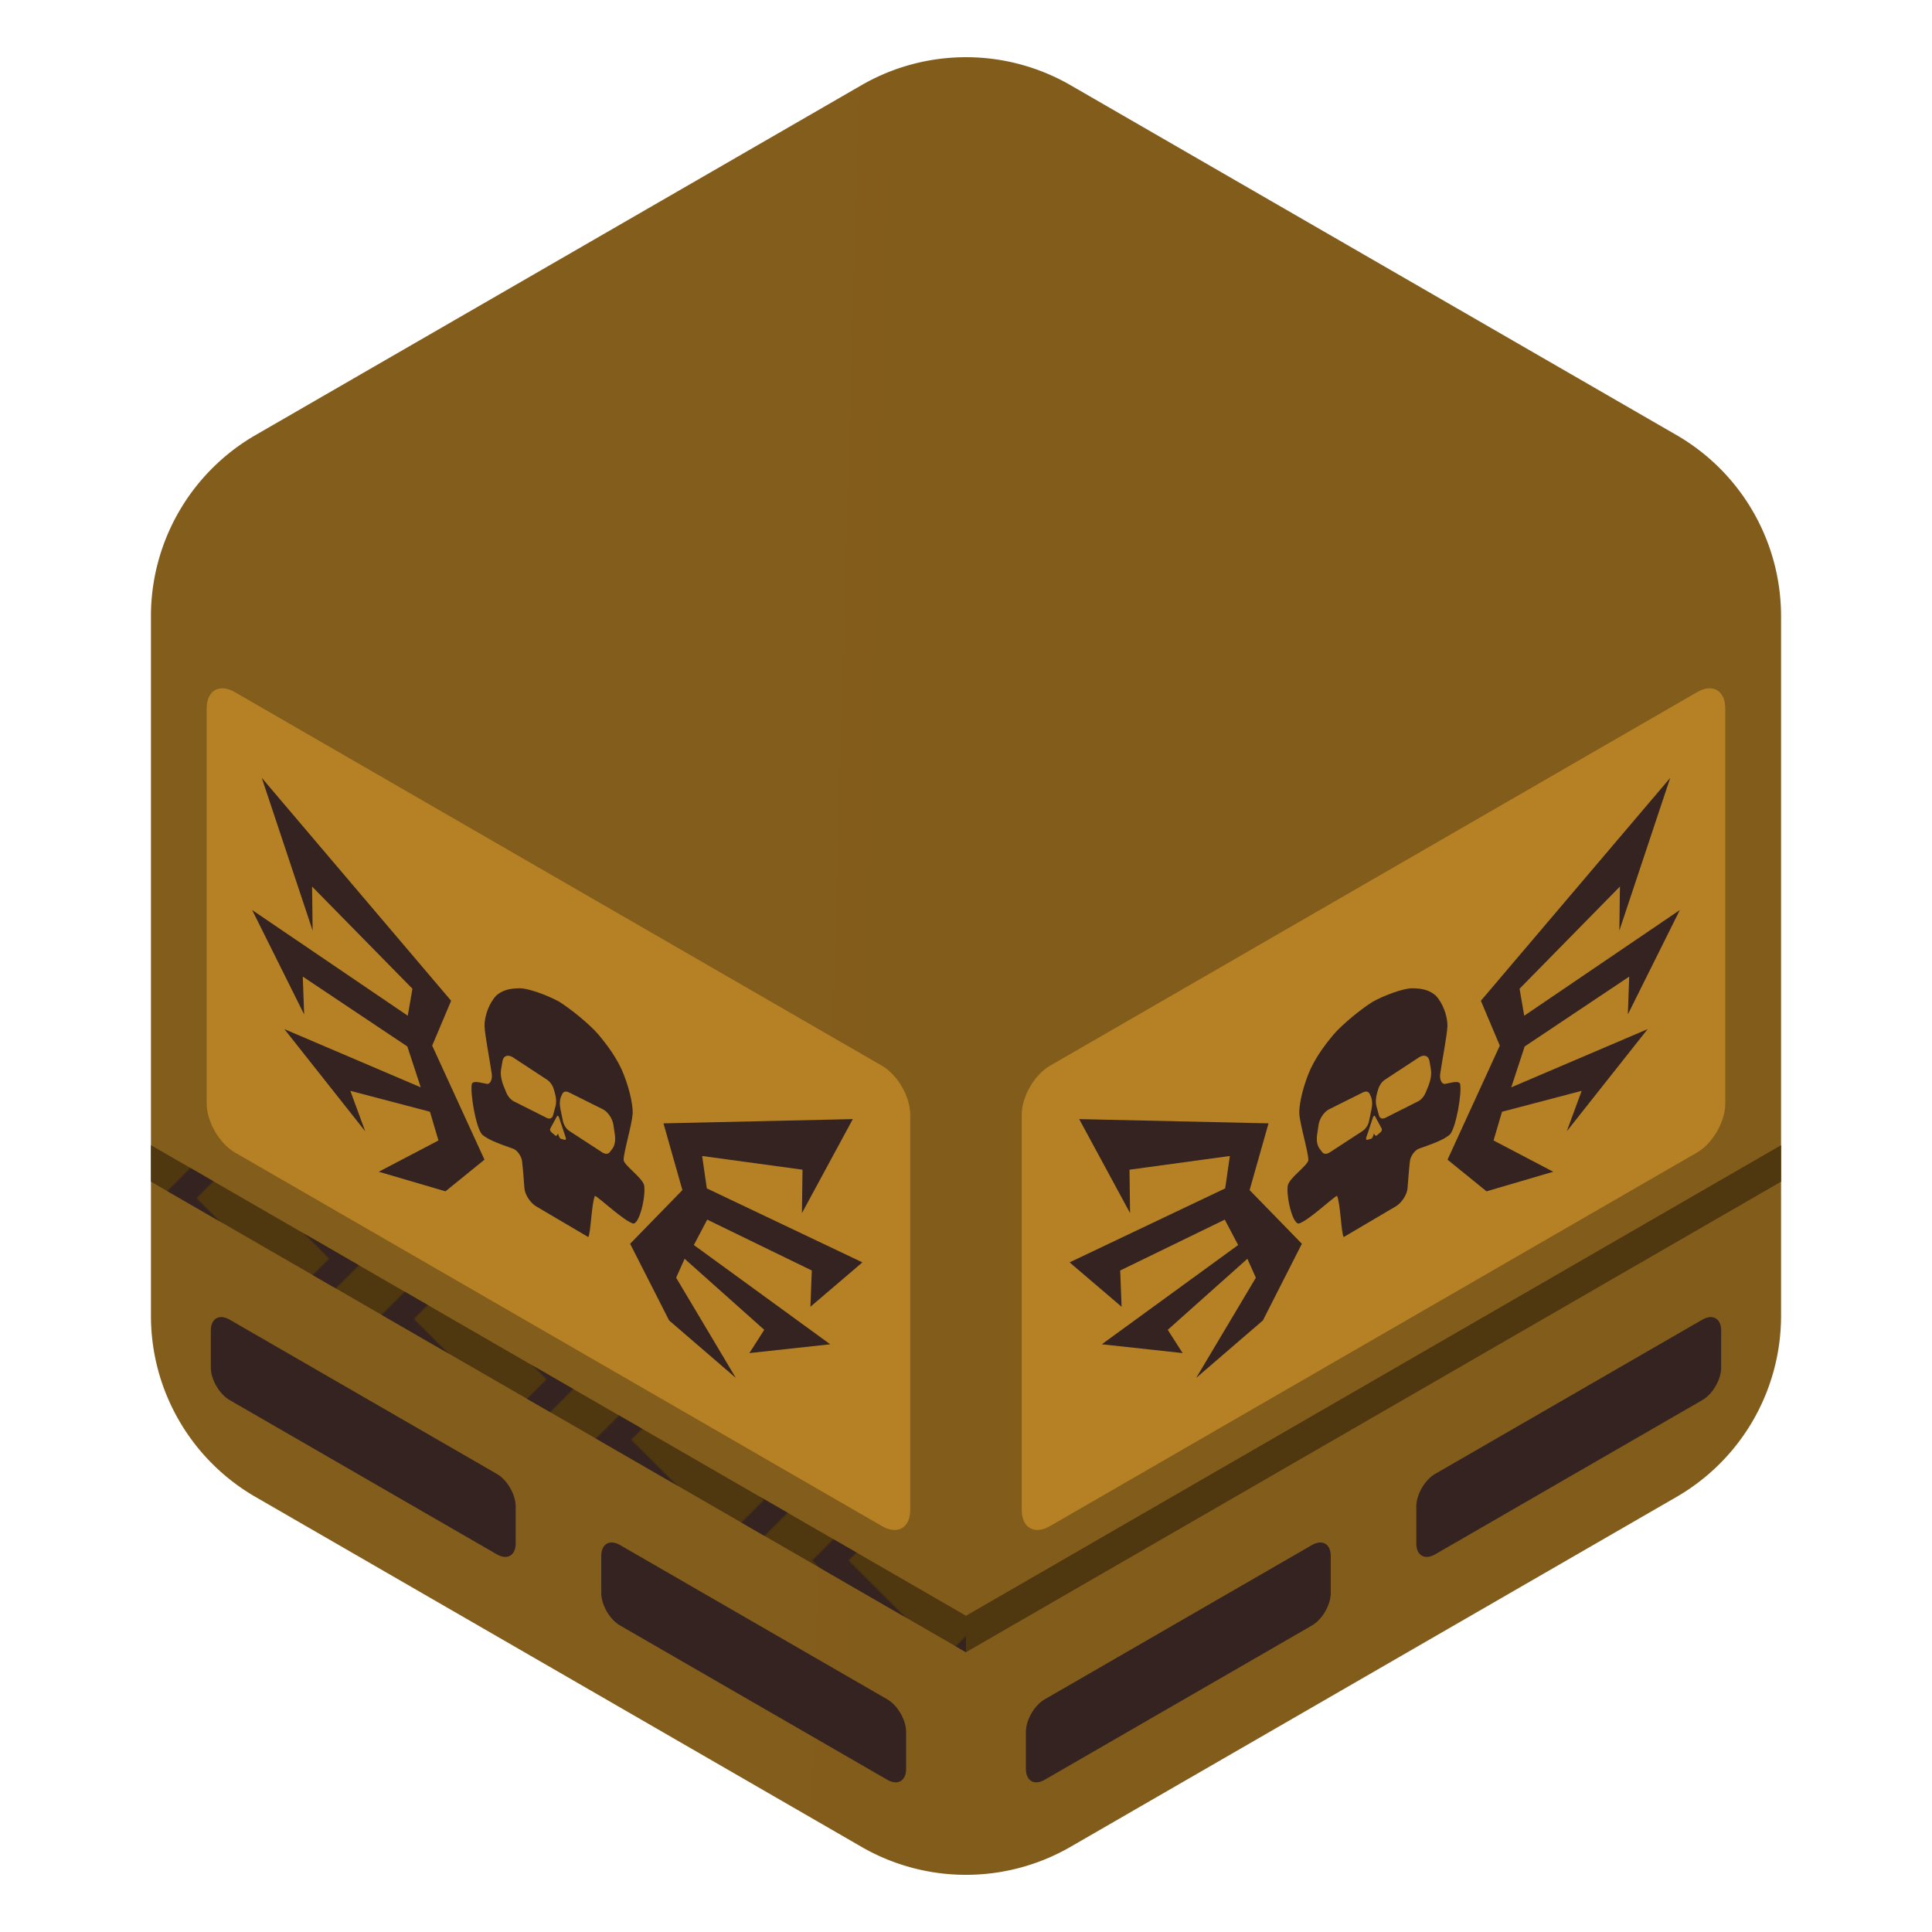 <?xml version="1.0" encoding="UTF-8" standalone="no"?>
<svg
   clip-rule="evenodd"
   fill-rule="evenodd"
   stroke-linejoin="round"
   stroke-miterlimit="2"
   viewBox="0 0 64 64"
   version="1.1"
   id="svg6"
   sodipodi:docname="trenchbroom.svg"
   inkscape:version="1.4.2 (ebf0e940d0, 2025-05-08)"
   xmlns:inkscape="http://www.inkscape.org/namespaces/inkscape"
   xmlns:sodipodi="http://sodipodi.sourceforge.net/DTD/sodipodi-0.dtd"
   xmlns:xlink="http://www.w3.org/1999/xlink"
   xmlns="http://www.w3.org/2000/svg"
   xmlns:svg="http://www.w3.org/2000/svg">
  <defs
     id="defs6">
    <inkscape:path-effect
       effect="fillet_chamfer"
       id="path-effect149"
       is_visible="true"
       lpeversion="1"
       nodesatellites_param="F,0,0,1,0,4,0,1 @ F,0,0,1,0,4,0,1 @ F,0,0,1,0,4,0,1 @ F,0,0,1,0,4,0,1 @ F,0,0,1,0,4,0,1 @ F,0,0,1,0,4,0,1"
       radius="4"
       unit="px"
       method="auto"
       mode="F"
       chamfer_steps="1"
       flexible="false"
       use_knot_distance="true"
       apply_no_radius="true"
       apply_with_radius="true"
       only_selected="false"
       hide_knots="false" />
    <inkscape:path-effect
       effect="fillet_chamfer"
       id="path-effect113"
       is_visible="true"
       lpeversion="1"
       nodesatellites_param="F,0,0,1,0,5,0,1 @ F,0,0,1,0,5,0,1 @ F,0,0,1,0,5,0,1 @ F,0,0,1,0,5,0,1"
       radius="5"
       unit="px"
       method="auto"
       mode="F"
       chamfer_steps="1"
       flexible="false"
       use_knot_distance="true"
       apply_no_radius="true"
       apply_with_radius="true"
       only_selected="false"
       hide_knots="false" />
    <inkscape:path-effect
       effect="perspective-envelope"
       up_left_point="32.493,-27.28"
       up_right_point="59.492,-11.692"
       down_left_point="32.492,3.896"
       down_right_point="59.492,19.485"
       id="path-effect108"
       is_visible="true"
       lpeversion="1"
       deform_type="perspective"
       horizontal_mirror="false"
       vertical_mirror="false"
       overflow_perspective="false" />
    <inkscape:path-effect
       effect="mirror_symmetry"
       start_point="25.929,25.83"
       end_point="25.929,33.881"
       center_point="25.929,29.856"
       id="path-effect106"
       is_visible="true"
       lpeversion="1.2"
       lpesatellites=""
       mode="free"
       discard_orig_path="false"
       fuse_paths="false"
       oposite_fuse="false"
       split_items="false"
       split_open="false"
       link_styles="false" />
    <inkscape:path-effect
       effect="fillet_chamfer"
       id="path-effect104"
       is_visible="true"
       lpeversion="1"
       nodesatellites_param="F,0,0,1,0,1,0,1 @ F,0,0,1,0,1,0,1 @ F,0,0,1,0,1,0,1 @ F,0,0,1,0,1,0,1"
       radius="1"
       unit="px"
       method="auto"
       mode="F"
       chamfer_steps="1"
       flexible="false"
       use_knot_distance="true"
       apply_no_radius="true"
       apply_with_radius="true"
       only_selected="false"
       hide_knots="false" />
    <inkscape:path-effect
       effect="mirror_symmetry"
       start_point="35.504,-265.624"
       end_point="35.504,-117.359"
       center_point="35.504,-191.491"
       id="path-effect102"
       is_visible="true"
       lpeversion="1.2"
       lpesatellites=""
       mode="free"
       discard_orig_path="false"
       fuse_paths="false"
       oposite_fuse="false"
       split_items="false"
       split_open="false"
       link_styles="false" />
    <inkscape:path-effect
       effect="fillet_chamfer"
       id="path-effect100"
       is_visible="true"
       lpeversion="1"
       nodesatellites_param="F,0,0,1,0,0,0,1 @ F,0,0,1,0,0,0,1 @ F,0,0,1,0,0,0,1 @ F,0,0,1,0,0,0,1 @ F,0,0,1,0,1.787,0,1 @ F,0,0,1,0,0,0,1 @ F,0,0,1,0,0,0,1 @ F,0,0,1,0,1.783,0,1 @ F,0,0,1,0,2.382,0,1 @ F,0,0,1,0,0,0,1 @ F,0,0,1,0,0,0,1 @ F,0,0,1,0,0,0,1 @ F,0,0,1,0,0,0,1 @ F,0,0,1,0,0,0,1 @ F,0,0,1,0,0,0,1 @ F,0,0,1,0,0,0,1 @ F,0,0,1,0,0,0,1 | F,0,0,1,0,0,0,1 @ F,0,0,1,0,0,0,1 @ F,0,0,1,0,0,0,1 @ F,0,0,1,0,0,0,1 @ F,0,0,1,0,0,0,1 @ F,0,0,1,0,0,0,1 @ F,0,0,1,0,0,0,1 @ F,0,0,1,0,0,0,1 @ F,0,0,1,0,0,0,1 @ F,0,0,1,0,0,0,1 @ F,0,0,1,0,0,0,1 @ F,0,0,1,0,0,0,1 @ F,0,0,1,0,0,0,1 @ F,0,0,1,0,0,0,1 | F,0,0,1,0,0,0,1 @ F,0,0,1,0,0,0,1 @ F,0,0,1,0,0,0,1 @ F,0,0,1,0,0,0,1 @ F,0,0,1,0,0,0,1 @ F,0,0,1,0,0,0,1 @ F,0,0,1,0,0,0,1 @ F,0,0,1,0,0,0,1 @ F,0,0,1,0,0,0,1 @ F,0,0,1,0,0,0,1 @ F,0,0,1,0,0,0,1 @ F,0,0,1,0,0,0,1 @ F,0,0,1,0,0,0,1 @ F,0,0,1,0,0,0,1 | F,0,0,1,0,0,0,1 @ F,0,0,1,0,0,0,1 @ F,0,0,1,0,0,0,1 @ F,0,0,1,0,0,0,1 @ F,0,0,1,0,0,0,1 @ F,0,0,1,0,0,0,1 @ F,0,0,1,0,0,0,1 @ F,0,0,1,0,0,0,1 @ F,0,0,1,0,0,0,1 @ F,0,0,1,0,0,0,1 @ F,0,0,1,0,0,0,1 @ F,0,0,1,0,0,0,1"
       radius="0"
       unit="px"
       method="auto"
       mode="F"
       chamfer_steps="1"
       flexible="false"
       use_knot_distance="true"
       apply_no_radius="true"
       apply_with_radius="true"
       only_selected="false"
       hide_knots="false" />
    <inkscape:path-effect
       effect="fillet_chamfer"
       id="path-effect98"
       is_visible="true"
       lpeversion="1"
       nodesatellites_param="F,0,0,1,0,1.5,0,1 @ F,0,0,1,0,1.5,0,1 @ F,0,0,1,0,1.5,0,1 @ F,0,0,1,0,1.5,0,1"
       radius="1.5"
       unit="px"
       method="auto"
       mode="F"
       chamfer_steps="1"
       flexible="false"
       use_knot_distance="true"
       apply_no_radius="true"
       apply_with_radius="true"
       only_selected="false"
       hide_knots="false" />
    <inkscape:path-effect
       effect="perspective-envelope"
       up_left_point="-73.962,-24.001"
       up_right_point="-46.963,-39.589"
       down_left_point="-46.963,-8.412"
       down_right_point="-19.963,-24.001"
       id="path-effect96"
       is_visible="true"
       lpeversion="1"
       deform_type="perspective"
       horizontal_mirror="false"
       vertical_mirror="false"
       overflow_perspective="false" />
    <inkscape:path-effect
       effect="perspective-envelope"
       up_left_point="32.493,-27.28"
       up_right_point="59.492,-11.692"
       down_left_point="32.492,3.896"
       down_right_point="59.492,19.485"
       id="path-effect94"
       is_visible="true"
       lpeversion="1"
       deform_type="perspective"
       horizontal_mirror="false"
       vertical_mirror="false"
       overflow_perspective="false" />
    <inkscape:path-effect
       effect="mirror_symmetry"
       start_point="25.929,25.83"
       end_point="25.929,33.881"
       center_point="25.929,29.856"
       id="path-effect92"
       is_visible="true"
       lpeversion="1.2"
       lpesatellites=""
       mode="free"
       discard_orig_path="false"
       fuse_paths="false"
       oposite_fuse="false"
       split_items="false"
       split_open="false"
       link_styles="false" />
    <inkscape:path-effect
       effect="fillet_chamfer"
       id="path-effect90"
       is_visible="true"
       lpeversion="1"
       nodesatellites_param="F,0,0,1,0,1,0,1 @ F,0,0,1,0,1,0,1 @ F,0,0,1,0,1,0,1 @ F,0,0,1,0,1,0,1"
       radius="1"
       unit="px"
       method="auto"
       mode="F"
       chamfer_steps="1"
       flexible="false"
       use_knot_distance="true"
       apply_no_radius="true"
       apply_with_radius="true"
       only_selected="false"
       hide_knots="false" />
    <inkscape:path-effect
       effect="mirror_symmetry"
       start_point="35.504,-265.624"
       end_point="35.504,-117.359"
       center_point="35.504,-191.491"
       id="path-effect88"
       is_visible="true"
       lpeversion="1.2"
       lpesatellites=""
       mode="free"
       discard_orig_path="false"
       fuse_paths="false"
       oposite_fuse="false"
       split_items="false"
       split_open="false"
       link_styles="false" />
    <inkscape:path-effect
       effect="fillet_chamfer"
       id="path-effect86"
       is_visible="true"
       lpeversion="1"
       nodesatellites_param="F,0,0,1,0,0,0,1 @ F,0,0,1,0,0,0,1 @ F,0,0,1,0,0,0,1 @ F,0,0,1,0,0,0,1 @ F,0,0,1,0,1.787,0,1 @ F,0,0,1,0,0,0,1 @ F,0,0,1,0,0,0,1 @ F,0,0,1,0,1.783,0,1 @ F,0,0,1,0,2.382,0,1 @ F,0,0,1,0,0,0,1 @ F,0,0,1,0,0,0,1 @ F,0,0,1,0,0,0,1 @ F,0,0,1,0,0,0,1 @ F,0,0,1,0,0,0,1 @ F,0,0,1,0,0,0,1 @ F,0,0,1,0,0,0,1 @ F,0,0,1,0,0,0,1 | F,0,0,1,0,0,0,1 @ F,0,0,1,0,0,0,1 @ F,0,0,1,0,0,0,1 @ F,0,0,1,0,0,0,1 @ F,0,0,1,0,0,0,1 @ F,0,0,1,0,0,0,1 @ F,0,0,1,0,0,0,1 @ F,0,0,1,0,0,0,1 @ F,0,0,1,0,0,0,1 @ F,0,0,1,0,0,0,1 @ F,0,0,1,0,0,0,1 @ F,0,0,1,0,0,0,1 @ F,0,0,1,0,0,0,1 @ F,0,0,1,0,0,0,1 | F,0,0,1,0,0,0,1 @ F,0,0,1,0,0,0,1 @ F,0,0,1,0,0,0,1 @ F,0,0,1,0,0,0,1 @ F,0,0,1,0,0,0,1 @ F,0,0,1,0,0,0,1 @ F,0,0,1,0,0,0,1 @ F,0,0,1,0,0,0,1 @ F,0,0,1,0,0,0,1 @ F,0,0,1,0,0,0,1 @ F,0,0,1,0,0,0,1 @ F,0,0,1,0,0,0,1 @ F,0,0,1,0,0,0,1 @ F,0,0,1,0,0,0,1 | F,0,0,1,0,0,0,1 @ F,0,0,1,0,0,0,1 @ F,0,0,1,0,0,0,1 @ F,0,0,1,0,0,0,1 @ F,0,0,1,0,0,0,1 @ F,0,0,1,0,0,0,1 @ F,0,0,1,0,0,0,1 @ F,0,0,1,0,0,0,1 @ F,0,0,1,0,0,0,1 @ F,0,0,1,0,0,0,1 @ F,0,0,1,0,0,0,1 @ F,0,0,1,0,0,0,1"
       radius="0"
       unit="px"
       method="auto"
       mode="F"
       chamfer_steps="1"
       flexible="false"
       use_knot_distance="true"
       apply_no_radius="true"
       apply_with_radius="true"
       only_selected="false"
       hide_knots="false" />
    <inkscape:path-effect
       effect="fillet_chamfer"
       id="path-effect84"
       is_visible="true"
       lpeversion="1"
       nodesatellites_param="F,0,0,1,0,1.5,0,1 @ F,0,0,1,0,1.5,0,1 @ F,0,0,1,0,1.5,0,1 @ F,0,0,1,0,1.5,0,1"
       radius="1.5"
       unit="px"
       method="auto"
       mode="F"
       chamfer_steps="1"
       flexible="false"
       use_knot_distance="true"
       apply_no_radius="true"
       apply_with_radius="true"
       only_selected="false"
       hide_knots="false" />
    <linearGradient
       id="linearGradient65"
       x2="1"
       gradientTransform="matrix(0,-43.302,43.302,0,298.19,45.691)"
       gradientUnits="userSpaceOnUse"
       x1="0"
       y1="0"
       y2="0"
       spreadMethod="pad">
      <stop
         stop-color="#00594e"
         offset="0"
         id="stop64"
         style="stop-color:#513a13;stop-opacity:1;" />
      <stop
         stop-color="#32867d"
         offset="1"
         id="stop65"
         style="stop-color:#9e6f1d;stop-opacity:1;" />
    </linearGradient>
    <inkscape:path-effect
       effect="perspective-envelope"
       up_left_point="-73.962,-24.001"
       up_right_point="-46.963,-39.589"
       down_left_point="-46.963,-8.412"
       down_right_point="-19.963,-24.001"
       id="path-effect63"
       is_visible="true"
       lpeversion="1"
       deform_type="perspective"
       horizontal_mirror="false"
       vertical_mirror="false"
       overflow_perspective="false" />
    <inkscape:path-effect
       effect="perspective-envelope"
       up_left_point="-73.963,-73.963"
       up_right_point="-20.403,-73.963"
       down_left_point="-73.963,-20.403"
       down_right_point="-20.403,-20.403"
       id="path-effect62"
       is_visible="true"
       lpeversion="1"
       deform_type="perspective"
       horizontal_mirror="false"
       vertical_mirror="false"
       overflow_perspective="false" />
    <inkscape:path-effect
       effect="perspective-envelope"
       up_left_point="32.493,-27.28"
       up_right_point="59.492,-11.692"
       down_left_point="32.492,3.896"
       down_right_point="59.492,19.485"
       id="path-effect60"
       is_visible="true"
       lpeversion="1"
       deform_type="perspective"
       horizontal_mirror="false"
       vertical_mirror="false"
       overflow_perspective="false" />
    <inkscape:path-effect
       effect="mirror_symmetry"
       start_point="25.929,25.83"
       end_point="25.929,33.881"
       center_point="25.929,29.856"
       id="path-effect58"
       is_visible="true"
       lpeversion="1.2"
       lpesatellites=""
       mode="free"
       discard_orig_path="false"
       fuse_paths="false"
       oposite_fuse="false"
       split_items="false"
       split_open="false"
       link_styles="false" />
    <inkscape:path-effect
       effect="fillet_chamfer"
       id="path-effect56"
       is_visible="true"
       lpeversion="1"
       nodesatellites_param="F,0,0,1,0,1,0,1 @ F,0,0,1,0,1,0,1 @ F,0,0,1,0,1,0,1 @ F,0,0,1,0,1,0,1"
       radius="1"
       unit="px"
       method="auto"
       mode="F"
       chamfer_steps="1"
       flexible="false"
       use_knot_distance="true"
       apply_no_radius="true"
       apply_with_radius="true"
       only_selected="false"
       hide_knots="false" />
    <inkscape:path-effect
       effect="mirror_symmetry"
       start_point="35.504,-265.624"
       end_point="35.504,-117.359"
       center_point="35.504,-191.491"
       id="path-effect54"
       is_visible="true"
       lpeversion="1.2"
       lpesatellites=""
       mode="free"
       discard_orig_path="false"
       fuse_paths="false"
       oposite_fuse="false"
       split_items="false"
       split_open="false"
       link_styles="false" />
    <inkscape:path-effect
       effect="fillet_chamfer"
       id="path-effect52"
       is_visible="true"
       lpeversion="1"
       nodesatellites_param="F,0,0,1,0,0,0,1 @ F,0,0,1,0,0,0,1 @ F,0,0,1,0,0,0,1 @ F,0,0,1,0,0,0,1 @ F,0,0,1,0,1.787,0,1 @ F,0,0,1,0,0,0,1 @ F,0,0,1,0,0,0,1 @ F,0,0,1,0,1.783,0,1 @ F,0,0,1,0,2.382,0,1 @ F,0,0,1,0,0,0,1 @ F,0,0,1,0,0,0,1 @ F,0,0,1,0,0,0,1 @ F,0,0,1,0,0,0,1 @ F,0,0,1,0,0,0,1 @ F,0,0,1,0,0,0,1 @ F,0,0,1,0,0,0,1 @ F,0,0,1,0,0,0,1 | F,0,0,1,0,0,0,1 @ F,0,0,1,0,0,0,1 @ F,0,0,1,0,0,0,1 @ F,0,0,1,0,0,0,1 @ F,0,0,1,0,0,0,1 @ F,0,0,1,0,0,0,1 @ F,0,0,1,0,0,0,1 @ F,0,0,1,0,0,0,1 @ F,0,0,1,0,0,0,1 @ F,0,0,1,0,0,0,1 @ F,0,0,1,0,0,0,1 @ F,0,0,1,0,0,0,1 @ F,0,0,1,0,0,0,1 @ F,0,0,1,0,0,0,1 | F,0,0,1,0,0,0,1 @ F,0,0,1,0,0,0,1 @ F,0,0,1,0,0,0,1 @ F,0,0,1,0,0,0,1 @ F,0,0,1,0,0,0,1 @ F,0,0,1,0,0,0,1 @ F,0,0,1,0,0,0,1 @ F,0,0,1,0,0,0,1 @ F,0,0,1,0,0,0,1 @ F,0,0,1,0,0,0,1 @ F,0,0,1,0,0,0,1 @ F,0,0,1,0,0,0,1 @ F,0,0,1,0,0,0,1 @ F,0,0,1,0,0,0,1 | F,0,0,1,0,0,0,1 @ F,0,0,1,0,0,0,1 @ F,0,0,1,0,0,0,1 @ F,0,0,1,0,0,0,1 @ F,0,0,1,0,0,0,1 @ F,0,0,1,0,0,0,1 @ F,0,0,1,0,0,0,1 @ F,0,0,1,0,0,0,1 @ F,0,0,1,0,0,0,1 @ F,0,0,1,0,0,0,1 @ F,0,0,1,0,0,0,1 @ F,0,0,1,0,0,0,1"
       radius="0"
       unit="px"
       method="auto"
       mode="F"
       chamfer_steps="1"
       flexible="false"
       use_knot_distance="true"
       apply_no_radius="true"
       apply_with_radius="true"
       only_selected="false"
       hide_knots="false" />
    <inkscape:path-effect
       effect="fillet_chamfer"
       id="path-effect50"
       is_visible="true"
       lpeversion="1"
       nodesatellites_param="F,0,0,1,0,1.5,0,1 @ F,0,0,1,0,1.5,0,1 @ F,0,0,1,0,1.5,0,1 @ F,0,0,1,0,1.5,0,1"
       radius="1.5"
       unit="px"
       method="auto"
       mode="F"
       chamfer_steps="1"
       flexible="false"
       use_knot_distance="true"
       apply_no_radius="true"
       apply_with_radius="true"
       only_selected="false"
       hide_knots="false" />
    <inkscape:path-effect
       effect="perspective-envelope"
       up_left_point="32.493,-27.28"
       up_right_point="59.492,-11.692"
       down_left_point="32.492,3.896"
       down_right_point="59.492,19.485"
       id="path-effect41"
       is_visible="true"
       lpeversion="1"
       deform_type="perspective"
       horizontal_mirror="false"
       vertical_mirror="false"
       overflow_perspective="false" />
    <inkscape:path-effect
       effect="mirror_symmetry"
       start_point="25.929,25.83"
       end_point="25.929,33.881"
       center_point="25.929,29.856"
       id="path-effect40"
       is_visible="true"
       lpeversion="1.2"
       lpesatellites=""
       mode="free"
       discard_orig_path="false"
       fuse_paths="false"
       oposite_fuse="false"
       split_items="false"
       split_open="false"
       link_styles="false" />
    <inkscape:path-effect
       effect="fillet_chamfer"
       id="path-effect38"
       is_visible="true"
       lpeversion="1"
       nodesatellites_param="F,0,0,1,0,1,0,1 @ F,0,0,1,0,1,0,1 @ F,0,0,1,0,1,0,1 @ F,0,0,1,0,1,0,1"
       radius="1"
       unit="px"
       method="auto"
       mode="F"
       chamfer_steps="1"
       flexible="false"
       use_knot_distance="true"
       apply_no_radius="true"
       apply_with_radius="true"
       only_selected="false"
       hide_knots="false" />
    <inkscape:path-effect
       effect="mirror_symmetry"
       start_point="35.504,-265.624"
       end_point="35.504,-117.359"
       center_point="35.504,-191.491"
       id="path-effect36"
       is_visible="true"
       lpeversion="1.2"
       lpesatellites=""
       mode="free"
       discard_orig_path="false"
       fuse_paths="false"
       oposite_fuse="false"
       split_items="false"
       split_open="false"
       link_styles="false" />
    <inkscape:path-effect
       effect="fillet_chamfer"
       id="path-effect34"
       is_visible="true"
       lpeversion="1"
       nodesatellites_param="F,0,0,1,0,0,0,1 @ F,0,0,1,0,0,0,1 @ F,0,0,1,0,0,0,1 @ F,0,0,1,0,0,0,1 @ F,0,0,1,0,1.787,0,1 @ F,0,0,1,0,0,0,1 @ F,0,0,1,0,0,0,1 @ F,0,0,1,0,1.783,0,1 @ F,0,0,1,0,2.382,0,1 @ F,0,0,1,0,0,0,1 @ F,0,0,1,0,0,0,1 @ F,0,0,1,0,0,0,1 @ F,0,0,1,0,0,0,1 @ F,0,0,1,0,0,0,1 @ F,0,0,1,0,0,0,1 @ F,0,0,1,0,0,0,1 @ F,0,0,1,0,0,0,1 | F,0,0,1,0,0,0,1 @ F,0,0,1,0,0,0,1 @ F,0,0,1,0,0,0,1 @ F,0,0,1,0,0,0,1 @ F,0,0,1,0,0,0,1 @ F,0,0,1,0,0,0,1 @ F,0,0,1,0,0,0,1 @ F,0,0,1,0,0,0,1 @ F,0,0,1,0,0,0,1 @ F,0,0,1,0,0,0,1 @ F,0,0,1,0,0,0,1 @ F,0,0,1,0,0,0,1 @ F,0,0,1,0,0,0,1 @ F,0,0,1,0,0,0,1 | F,0,0,1,0,0,0,1 @ F,0,0,1,0,0,0,1 @ F,0,0,1,0,0,0,1 @ F,0,0,1,0,0,0,1 @ F,0,0,1,0,0,0,1 @ F,0,0,1,0,0,0,1 @ F,0,0,1,0,0,0,1 @ F,0,0,1,0,0,0,1 @ F,0,0,1,0,0,0,1 @ F,0,0,1,0,0,0,1 @ F,0,0,1,0,0,0,1 @ F,0,0,1,0,0,0,1 @ F,0,0,1,0,0,0,1 @ F,0,0,1,0,0,0,1 | F,0,0,1,0,0,0,1 @ F,0,0,1,0,0,0,1 @ F,0,0,1,0,0,0,1 @ F,0,0,1,0,0,0,1 @ F,0,0,1,0,0,0,1 @ F,0,0,1,0,0,0,1 @ F,0,0,1,0,0,0,1 @ F,0,0,1,0,0,0,1 @ F,0,0,1,0,0,0,1 @ F,0,0,1,0,0,0,1 @ F,0,0,1,0,0,0,1 @ F,0,0,1,0,0,0,1"
       radius="0"
       unit="px"
       method="auto"
       mode="F"
       chamfer_steps="1"
       flexible="false"
       use_knot_distance="true"
       apply_no_radius="true"
       apply_with_radius="true"
       only_selected="false"
       hide_knots="false" />
    <inkscape:path-effect
       effect="fillet_chamfer"
       id="path-effect32"
       is_visible="true"
       lpeversion="1"
       nodesatellites_param="F,0,0,1,0,1.5,0,1 @ F,0,0,1,0,1.5,0,1 @ F,0,0,1,0,1.5,0,1 @ F,0,0,1,0,1.5,0,1"
       radius="1.5"
       unit="px"
       method="auto"
       mode="F"
       chamfer_steps="1"
       flexible="false"
       use_knot_distance="true"
       apply_no_radius="true"
       apply_with_radius="true"
       only_selected="false"
       hide_knots="false" />
    <inkscape:path-effect
       effect="mirror_symmetry"
       start_point="25.929,25.83"
       end_point="25.929,33.881"
       center_point="25.929,29.856"
       id="path-effect22"
       is_visible="true"
       lpeversion="1.2"
       lpesatellites=""
       mode="free"
       discard_orig_path="false"
       fuse_paths="false"
       oposite_fuse="false"
       split_items="false"
       split_open="false"
       link_styles="false" />
    <inkscape:path-effect
       effect="fillet_chamfer"
       id="path-effect20"
       is_visible="true"
       lpeversion="1"
       nodesatellites_param="F,0,0,1,0,1,0,1 @ F,0,0,1,0,1,0,1 @ F,0,0,1,0,1,0,1 @ F,0,0,1,0,1,0,1"
       radius="1"
       unit="px"
       method="auto"
       mode="F"
       chamfer_steps="1"
       flexible="false"
       use_knot_distance="true"
       apply_no_radius="true"
       apply_with_radius="true"
       only_selected="false"
       hide_knots="false" />
    <inkscape:path-effect
       effect="mirror_symmetry"
       start_point="35.504,-265.624"
       end_point="35.504,-117.359"
       center_point="35.504,-191.491"
       id="path-effect18"
       is_visible="true"
       lpeversion="1.2"
       lpesatellites=""
       mode="free"
       discard_orig_path="false"
       fuse_paths="false"
       oposite_fuse="false"
       split_items="false"
       split_open="false"
       link_styles="false" />
    <inkscape:path-effect
       effect="fillet_chamfer"
       id="path-effect16"
       is_visible="true"
       lpeversion="1"
       nodesatellites_param="F,0,0,1,0,0,0,1 @ F,0,0,1,0,0,0,1 @ F,0,0,1,0,0,0,1 @ F,0,0,1,0,0,0,1 @ F,0,0,1,0,1.787,0,1 @ F,0,0,1,0,0,0,1 @ F,0,0,1,0,0,0,1 @ F,0,0,1,0,1.783,0,1 @ F,0,0,1,0,2.382,0,1 @ F,0,0,1,0,0,0,1 @ F,0,0,1,0,0,0,1 @ F,0,0,1,0,0,0,1 @ F,0,0,1,0,0,0,1 @ F,0,0,1,0,0,0,1 @ F,0,0,1,0,0,0,1 @ F,0,0,1,0,0,0,1 @ F,0,0,1,0,0,0,1 | F,0,0,1,0,0,0,1 @ F,0,0,1,0,0,0,1 @ F,0,0,1,0,0,0,1 @ F,0,0,1,0,0,0,1 @ F,0,0,1,0,0,0,1 @ F,0,0,1,0,0,0,1 @ F,0,0,1,0,0,0,1 @ F,0,0,1,0,0,0,1 @ F,0,0,1,0,0,0,1 @ F,0,0,1,0,0,0,1 @ F,0,0,1,0,0,0,1 @ F,0,0,1,0,0,0,1 @ F,0,0,1,0,0,0,1 @ F,0,0,1,0,0,0,1 | F,0,0,1,0,0,0,1 @ F,0,0,1,0,0,0,1 @ F,0,0,1,0,0,0,1 @ F,0,0,1,0,0,0,1 @ F,0,0,1,0,0,0,1 @ F,0,0,1,0,0,0,1 @ F,0,0,1,0,0,0,1 @ F,0,0,1,0,0,0,1 @ F,0,0,1,0,0,0,1 @ F,0,0,1,0,0,0,1 @ F,0,0,1,0,0,0,1 @ F,0,0,1,0,0,0,1 @ F,0,0,1,0,0,0,1 @ F,0,0,1,0,0,0,1 | F,0,0,1,0,0,0,1 @ F,0,0,1,0,0,0,1 @ F,0,0,1,0,0,0,1 @ F,0,0,1,0,0,0,1 @ F,0,0,1,0,0,0,1 @ F,0,0,1,0,0,0,1 @ F,0,0,1,0,0,0,1 @ F,0,0,1,0,0,0,1 @ F,0,0,1,0,0,0,1 @ F,0,0,1,0,0,0,1 @ F,0,0,1,0,0,0,1 @ F,0,0,1,0,0,0,1"
       radius="0"
       unit="px"
       method="auto"
       mode="F"
       chamfer_steps="1"
       flexible="false"
       use_knot_distance="true"
       apply_no_radius="true"
       apply_with_radius="true"
       only_selected="false"
       hide_knots="false" />
    <inkscape:path-effect
       effect="fillet_chamfer"
       id="path-effect14"
       is_visible="true"
       lpeversion="1"
       nodesatellites_param="F,0,0,1,0,1.5,0,1 @ F,0,0,1,0,1.5,0,1 @ F,0,0,1,0,1.5,0,1 @ F,0,0,1,0,1.5,0,1"
       radius="1.5"
       unit="px"
       method="auto"
       mode="F"
       chamfer_steps="1"
       flexible="false"
       use_knot_distance="true"
       apply_no_radius="true"
       apply_with_radius="true"
       only_selected="false"
       hide_knots="false" />
    <linearGradient
       id="linearGradient112"
       x2="1"
       gradientTransform="matrix(0,-43.302,43.302,0,298.19,45.691)"
       gradientUnits="userSpaceOnUse"
       x1="0"
       y1="0"
       y2="0"
       spreadMethod="pad">
      <stop
         stop-color="#00594e"
         offset="0"
         id="stop111"
         style="stop-color:#583d12;stop-opacity:1;" />
      <stop
         stop-color="#32867d"
         offset="1"
         id="stop112"
         style="stop-color:#8e651d;stop-opacity:1;" />
    </linearGradient>
    <linearGradient
       id="a-3"
       x2="1"
       gradientTransform="matrix(0,-43.302,43.302,0,298.19,45.691)"
       gradientUnits="userSpaceOnUse"
       x1="0"
       y1="0"
       y2="0"
       spreadMethod="pad"
       xlink:href="#linearGradient55">
      <stop
         stop-color="#00594e"
         offset="0"
         id="stop1-6"
         style="stop-color:#7f5a1a;stop-opacity:1;" />
      <stop
         stop-color="#32867d"
         offset="1"
         id="stop2-7"
         style="stop-color:#b58124;stop-opacity:1;" />
    </linearGradient>
    <linearGradient
       id="linearGradient55"
       x2="1"
       gradientTransform="matrix(0,-43.302,43.302,0,298.19,45.691)"
       gradientUnits="userSpaceOnUse"
       x1="0"
       y1="0"
       y2="0"
       spreadMethod="pad">
      <stop
         stop-color="#00594e"
         offset="0"
         id="stop54"
         style="stop-color:#39280c;stop-opacity:1;" />
      <stop
         stop-color="#32867d"
         offset="1"
         id="stop55"
         style="stop-color:#b58124;stop-opacity:1;" />
    </linearGradient>
    <inkscape:path-effect
       effect="fillet_chamfer"
       id="path-effect159"
       is_visible="true"
       lpeversion="1"
       nodesatellites_param="F,0,0,1,0,1.5,0,1 @ F,0,0,1,0,1.5,0,1 @ F,0,0,1,0,1.5,0,1 @ F,0,0,1,0,1.5,0,1"
       radius="1.5"
       unit="px"
       method="auto"
       mode="F"
       chamfer_steps="1"
       flexible="false"
       use_knot_distance="true"
       apply_no_radius="true"
       apply_with_radius="true"
       only_selected="false"
       hide_knots="false" />
    <inkscape:path-effect
       effect="fillet_chamfer"
       id="path-effect161"
       is_visible="true"
       lpeversion="1"
       nodesatellites_param="F,0,0,1,0,0,0,1 @ F,0,0,1,0,0,0,1 @ F,0,0,1,0,0,0,1 @ F,0,0,1,0,0,0,1 @ F,0,0,1,0,1.787,0,1 @ F,0,0,1,0,0,0,1 @ F,0,0,1,0,0,0,1 @ F,0,0,1,0,1.783,0,1 @ F,0,0,1,0,2.382,0,1 @ F,0,0,1,0,0,0,1 @ F,0,0,1,0,0,0,1 @ F,0,0,1,0,0,0,1 @ F,0,0,1,0,0,0,1 @ F,0,0,1,0,0,0,1 @ F,0,0,1,0,0,0,1 @ F,0,0,1,0,0,0,1 @ F,0,0,1,0,0,0,1 | F,0,0,1,0,0,0,1 @ F,0,0,1,0,0,0,1 @ F,0,0,1,0,0,0,1 @ F,0,0,1,0,0,0,1 @ F,0,0,1,0,0,0,1 @ F,0,0,1,0,0,0,1 @ F,0,0,1,0,0,0,1 @ F,0,0,1,0,0,0,1 @ F,0,0,1,0,0,0,1 @ F,0,0,1,0,0,0,1 @ F,0,0,1,0,0,0,1 @ F,0,0,1,0,0,0,1 @ F,0,0,1,0,0,0,1 @ F,0,0,1,0,0,0,1 | F,0,0,1,0,0,0,1 @ F,0,0,1,0,0,0,1 @ F,0,0,1,0,0,0,1 @ F,0,0,1,0,0,0,1 @ F,0,0,1,0,0,0,1 @ F,0,0,1,0,0,0,1 @ F,0,0,1,0,0,0,1 @ F,0,0,1,0,0,0,1 @ F,0,0,1,0,0,0,1 @ F,0,0,1,0,0,0,1 @ F,0,0,1,0,0,0,1 @ F,0,0,1,0,0,0,1 @ F,0,0,1,0,0,0,1 @ F,0,0,1,0,0,0,1 | F,0,0,1,0,0,0,1 @ F,0,0,1,0,0,0,1 @ F,0,0,1,0,0,0,1 @ F,0,0,1,0,0,0,1 @ F,0,0,1,0,0,0,1 @ F,0,0,1,0,0,0,1 @ F,0,0,1,0,0,0,1 @ F,0,0,1,0,0,0,1 @ F,0,0,1,0,0,0,1 @ F,0,0,1,0,0,0,1 @ F,0,0,1,0,0,0,1 @ F,0,0,1,0,0,0,1"
       radius="0"
       unit="px"
       method="auto"
       mode="F"
       chamfer_steps="1"
       flexible="false"
       use_knot_distance="true"
       apply_no_radius="true"
       apply_with_radius="true"
       only_selected="false"
       hide_knots="false" />
    <inkscape:path-effect
       effect="mirror_symmetry"
       start_point="35.504,-265.624"
       end_point="35.504,-117.359"
       center_point="35.504,-191.491"
       id="path-effect163"
       is_visible="true"
       lpeversion="1.2"
       lpesatellites=""
       mode="free"
       discard_orig_path="false"
       fuse_paths="false"
       oposite_fuse="false"
       split_items="false"
       split_open="false"
       link_styles="false" />
    <inkscape:path-effect
       effect="fillet_chamfer"
       id="path-effect165"
       is_visible="true"
       lpeversion="1"
       nodesatellites_param="F,0,0,1,0,1,0,1 @ F,0,0,1,0,1,0,1 @ F,0,0,1,0,1,0,1 @ F,0,0,1,0,1,0,1"
       radius="1"
       unit="px"
       method="auto"
       mode="F"
       chamfer_steps="1"
       flexible="false"
       use_knot_distance="true"
       apply_no_radius="true"
       apply_with_radius="true"
       only_selected="false"
       hide_knots="false" />
    <inkscape:path-effect
       effect="mirror_symmetry"
       start_point="25.929,25.83"
       end_point="25.929,33.881"
       center_point="25.929,29.856"
       id="path-effect167"
       is_visible="true"
       lpeversion="1.2"
       lpesatellites=""
       mode="free"
       discard_orig_path="false"
       fuse_paths="false"
       oposite_fuse="false"
       split_items="false"
       split_open="false"
       link_styles="false" />
    <pattern
       inkscape:collect="always"
       xlink:href="#ZigZag"
       preserveAspectRatio="xMidYMid"
       id="pattern131"
       patternTransform="matrix(0,-0.04,0.04,0,0,0)"
       x="0"
       y="0" />
    <pattern
       patternUnits="userSpaceOnUse"
       width="100"
       height="90"
       patternTransform="scale(0.2)"
       inkscape:stockid="Zig Zag"
       id="ZigZag"
       style="fill:#342320"
       x="0"
       y="0"
       preserveAspectRatio="none"
       inkscape:collect="always"
       inkscape:isstock="true"
       inkscape:label="Zig Zag">
      <path
         style="opacity:1;fill-opacity:1;stroke:none;stroke-width:1;stroke-dasharray:none"
         d="M 50,90 0,40 V 10 L 50,60 100,10 V 40 L 50,90"
         id="zigzag-path-pattern"
         sodipodi:nodetypes="ccccccc" />
    </pattern>
    <linearGradient
       inkscape:collect="always"
       xlink:href="#linearGradient112"
       id="linearGradient40"
       gradientUnits="userSpaceOnUse"
       x1="-48.889"
       y1="31.833"
       x2="-47.469"
       y2="-19.633" />
    <linearGradient
       inkscape:collect="always"
       xlink:href="#a-3"
       id="linearGradient41"
       gradientUnits="userSpaceOnUse"
       x1="24"
       y1="39.784"
       x2="24"
       y2="1.278" />
    <linearGradient
       inkscape:collect="always"
       xlink:href="#a-3"
       id="linearGradient62"
       gradientUnits="userSpaceOnUse"
       x1="24"
       y1="39.784"
       x2="24"
       y2="1.278" />
  </defs>
  <sodipodi:namedview
     id="namedview6"
     pagecolor="#ffffff"
     bordercolor="#000000"
     borderopacity="0.25"
     inkscape:showpageshadow="2"
     inkscape:pageopacity="0.0"
     inkscape:pagecheckerboard="0"
     inkscape:deskcolor="#d1d1d1"
     inkscape:zoom="6.2734375"
     inkscape:cx="32.996264"
     inkscape:cy="39.611457"
     inkscape:window-width="1920"
     inkscape:window-height="1012"
     inkscape:window-x="0"
     inkscape:window-y="0"
     inkscape:window-maximized="1"
     inkscape:current-layer="svg6" />
  <linearGradient
     id="a"
     x2="1"
     gradientTransform="matrix(0 -21.766 21.766 0 630.037 59.629)"
     gradientUnits="userSpaceOnUse">
    <stop
       stop-color="#006783"
       offset="0"
       id="stop1" />
    <stop
       stop-color="#13bee3"
       offset="1"
       id="stop2" />
  </linearGradient>
  <g
     id="g65"
     inkscape:label="rounded cube logo"
     style="display:inline">
    <path
       id="rect25"
       style="display:inline;fill:url(#linearGradient40);stroke:none;stroke-width:15;stroke-miterlimit:2;opacity:1"
       d="m -18.933,-36.373 -20.072,11.59 a 6.929,6.929 119.999 0 0 -3.464,6 V 4.392 a 6.929,6.929 60.001 0 0 3.464,6 l 20.072,11.59 a 6.928,6.928 0 0 0 6.928,0 L 8.067,10.392 A 6.929,6.929 119.999 0 0 11.531,4.392 V -18.784 A 6.929,6.929 60.001 0 0 8.067,-24.784 L -12.005,-36.373 a 6.928,6.928 0 0 0 -6.928,0 z"
       transform="translate(47.469,39.196)"
       inkscape:path-effect="#path-effect149"
       inkscape:original-d="m -15.46891,-38.373557 -27,15.589843 V 8.3920676 l 27,15.5898434 27,-15.5898434 V -22.783714 Z" />
    <path
       id="path25"
       transform="translate(-26.942,42.442)"
       d="m 34.724,-19.513 21.436,12.376 c 0.516,0.298 0.935,1.023 0.935,1.619 l -1.5e-5,13.091 c -10e-7,0.596 -0.418,0.838 -0.935,0.54 L 34.724,-4.264 c -0.516,-0.298 -0.935,-1.023 -0.935,-1.619 l 2.02e-4,-13.091 c 9e-6,-0.596 0.418,-0.838 0.935,-0.54 z"
       style="display:inline;fill:url(#linearGradient41);stroke-width:1.878;stroke-miterlimit:2" />
    <path
       id="path26"
       style="display:inline;fill:#342320;fill-opacity:1;stroke:none;stroke-width:1;stroke-miterlimit:2;stroke-dasharray:none"
       d="m 129.797,-331.606 c -1.772,-0.986 -4.615,-2.022 -5.971,-2.05 -1.863,0.015 -2.8,0.425 -3.582,1.095 -1.061,1.079 -1.827,3.089 -1.8,4.679 0.075,1.489 0.799,5.149 1.103,7.266 0.109,0.761 -0.214,1.595 -0.779,1.49 -0.848,-0.158 -2.01,-0.538 -2.249,-0.013 -0.289,1.391 0.599,6.627 1.547,7.701 1.038,0.938 3.299,1.646 4.725,2.163 0.602,0.218 1.256,1.112 1.351,1.866 0.162,1.279 0.256,2.911 0.367,4.172 0.086,0.987 0.937,2.226 1.757,2.709 l 7.94,4.679 c 0.37,-0.461 0.493,-5.098 1.015,-6.278 0.799,0.417 4.408,3.838 5.816,4.228 0.958,0.049 1.928,-4.095 1.667,-5.81 -0.353,-1.246 -2.964,-2.942 -3.125,-3.826 -0.007,-1.219 1.249,-5.295 1.379,-7.077 0.056,-1.541 -0.663,-4.425 -1.693,-6.736 -0.761,-1.58 -1.681,-3.086 -3.524,-5.285 -1.343,-1.563 -4.173,-3.87 -5.945,-4.973 z m -7.142,8.387 c 0.048,0.026 0.098,0.058 0.146,0.089 l 5.147,3.376 c 0.441,0.289 0.829,0.828 1.002,1.397 l 0.155,0.514 c 0.239,0.787 0.283,1.531 0.124,2.119 l -0.377,1.395 c -0.121,0.449 -0.516,0.594 -0.98,0.361 l -4.969,-2.501 c -0.471,-0.237 -0.92,-0.762 -1.166,-1.369 l -0.395,-0.975 c -0.371,-0.917 -0.506,-1.832 -0.377,-2.567 l 0.217,-1.236 c 0.133,-0.754 0.754,-0.997 1.472,-0.604 z m 13.902,8.026 c 0.718,0.436 1.339,1.396 1.472,2.303 l 0.217,1.487 c 0.129,0.884 -0.006,1.643 -0.377,2.132 l -0.395,0.52 c -0.246,0.324 -0.695,0.33 -1.166,0.023 l -4.969,-3.238 c -0.464,-0.303 -0.858,-0.904 -0.98,-1.492 l -0.377,-1.83 c -0.159,-0.772 -0.115,-1.466 0.124,-1.976 l 0.155,-0.335 c 0.173,-0.369 0.561,-0.46 1.002,-0.241 l 5.147,2.567 c 0.049,0.025 0.098,0.05 0.146,0.079 z m -6.973,0.924 c 0.007,0.003 0.015,0.008 0.022,0.013 0.056,0.029 0.112,0.094 0.142,0.184 l 1.037,3.117 c 0.073,0.219 -0.013,0.381 -0.177,0.333 l -0.598,-0.177 c -0.173,-0.05 -0.343,-0.576 -0.403,-0.791 -0.06,0.145 -0.231,0.474 -0.403,0.325 l -0.598,-0.514 c -0.165,-0.142 -0.25,-0.402 -0.177,-0.537 l 1.037,-1.92 c 0.026,-0.049 0.071,-0.056 0.12,-0.033 z"
       transform="matrix(0.218,0,0,0.218,-9.77,105.474)"
       sodipodi:nodetypes="cccccccccccccccccccccccccccccccsccccccccccccccsccccccccccscsc"
       inkscape:label="skull" />
    <path
       style="display:inline;fill:#342320;fill-opacity:1;stroke:none;stroke-width:1;stroke-miterlimit:2;stroke-dasharray:none;stroke-opacity:1"
       d="m 107.105,-413.136 36.896,43.431 -3.69,8.743 10.188,22.224 -7.6,6.168 -12.996,-3.815 11.627,-6.095 -1.652,-5.596 -15.518,-4.076 2.899,7.881 -15.75,-19.903 26.569,11.34 -2.607,-7.96 -20.378,-13.618 0.27,7.377 -10.133,-20.348 30.323,20.597 0.909,-5.262 -19.557,-19.913 0.11,8.584 z m 115.168,66.494 -36.896,0.827 3.69,13.004 -10.188,10.46 7.599,14.943 12.996,11.192 -11.627,-19.52 1.652,-3.688 15.517,13.843 -2.899,4.533 15.75,-1.717 -26.569,-19.339 2.607,-4.95 20.378,9.912 -0.271,7.065 10.133,-8.648 -30.322,-14.417 -0.909,-6.311 19.556,2.669 -0.11,8.457 z"
       id="path27"
       sodipodi:nodetypes="ccccccccccccccccccccc"
       transform="matrix(0.17,0,0,0.17,-9.536,96.001)"
       inkscape:label="wings" />
    <path
       id="path28"
       transform="translate(-29.421,52.125)"
       d="m 37.028,-8.41 8.853,5.111 c 0.344,0.199 0.623,0.682 0.623,1.079 l -1.1e-5,1.225 c -4e-6,0.397 -0.279,0.558 -0.623,0.36 L 37.028,-5.746 C 36.684,-5.945 36.405,-6.428 36.405,-6.825 l 1.9e-5,-1.225 c 6e-6,-0.397 0.279,-0.558 0.623,-0.36 z m 21.786,12.578 -8.853,-5.111 c -0.344,-0.199 -0.623,-0.038 -0.623,0.36 l -9e-6,1.225 c -3e-6,0.397 0.279,0.88 0.623,1.079 l 8.853,5.111 c 0.344,0.199 0.623,0.038 0.623,-0.36 l 1e-6,-1.225 c 10e-7,-0.397 -0.279,-0.88 -0.623,-1.079 z"
       style="display:inline;fill:#342320;fill-opacity:1;stroke-width:1.878;stroke-miterlimit:2" />
    <path
       id="rect28"
       d="M 32.492,-5.756 59.492,9.832 V 11.04 L 32.492,-4.548 Z"
       style="display:inline;opacity:1;fill:#4f370f;fill-opacity:1;stroke-miterlimit:2"
       transform="translate(-27.492,43.692)" />
    <path
       id="rect29"
       d="M 32.492,-5.756 59.492,9.832 V 11.04 L 32.492,-4.548 Z"
       style="display:inline;opacity:1;fill:url(#pattern131);fill-opacity:1;stroke-miterlimit:2"
       transform="translate(-27.492,43.692)" />
    <path
       id="path42"
       transform="matrix(-1,0,0,1,90.941,42.442)"
       d="m 34.724,-19.513 21.436,12.376 c 0.516,0.298 0.935,1.023 0.935,1.619 l -1.5e-5,13.091 c -10e-7,0.596 -0.418,0.838 -0.935,0.54 L 34.724,-4.264 c -0.516,-0.298 -0.935,-1.023 -0.935,-1.619 l 2.02e-4,-13.091 c 9e-6,-0.596 0.418,-0.838 0.935,-0.54 z"
       style="display:inline;fill:url(#linearGradient62);stroke-width:1.878;stroke-miterlimit:2" />
    <path
       id="path43"
       style="display:inline;fill:#342320;fill-opacity:1;stroke:none;stroke-width:1;stroke-miterlimit:2;stroke-dasharray:none"
       d="m 129.797,-331.606 c -1.772,-0.986 -4.615,-2.022 -5.971,-2.05 -1.863,0.015 -2.8,0.425 -3.582,1.095 -1.061,1.079 -1.827,3.089 -1.8,4.679 0.075,1.489 0.799,5.149 1.103,7.266 0.109,0.761 -0.214,1.595 -0.779,1.49 -0.848,-0.158 -2.01,-0.538 -2.249,-0.013 -0.289,1.391 0.599,6.627 1.547,7.701 1.038,0.938 3.299,1.646 4.725,2.163 0.602,0.218 1.256,1.112 1.351,1.866 0.162,1.279 0.256,2.911 0.367,4.172 0.086,0.987 0.937,2.226 1.757,2.709 l 7.94,4.679 c 0.37,-0.461 0.493,-5.098 1.015,-6.278 0.799,0.417 4.408,3.838 5.816,4.228 0.958,0.049 1.928,-4.095 1.667,-5.81 -0.353,-1.246 -2.964,-2.942 -3.125,-3.826 -0.007,-1.219 1.249,-5.295 1.379,-7.077 0.056,-1.541 -0.663,-4.425 -1.693,-6.736 -0.761,-1.58 -1.681,-3.086 -3.524,-5.285 -1.343,-1.563 -4.173,-3.87 -5.945,-4.973 z m -7.142,8.387 c 0.048,0.026 0.098,0.058 0.146,0.089 l 5.147,3.376 c 0.441,0.289 0.829,0.828 1.002,1.397 l 0.155,0.514 c 0.239,0.787 0.283,1.531 0.124,2.119 l -0.377,1.395 c -0.121,0.449 -0.516,0.594 -0.98,0.361 l -4.969,-2.501 c -0.471,-0.237 -0.92,-0.762 -1.166,-1.369 l -0.395,-0.975 c -0.371,-0.917 -0.506,-1.832 -0.377,-2.567 l 0.217,-1.236 c 0.133,-0.754 0.754,-0.997 1.472,-0.604 z m 13.902,8.026 c 0.718,0.436 1.339,1.396 1.472,2.303 l 0.217,1.487 c 0.129,0.884 -0.006,1.643 -0.377,2.132 l -0.395,0.52 c -0.246,0.324 -0.695,0.33 -1.166,0.023 l -4.969,-3.238 c -0.464,-0.303 -0.858,-0.904 -0.98,-1.492 l -0.377,-1.83 c -0.159,-0.772 -0.115,-1.466 0.124,-1.976 l 0.155,-0.335 c 0.173,-0.369 0.561,-0.46 1.002,-0.241 l 5.147,2.567 c 0.049,0.025 0.098,0.05 0.146,0.079 z m -6.973,0.924 c 0.007,0.003 0.015,0.008 0.022,0.013 0.056,0.029 0.112,0.094 0.142,0.184 l 1.037,3.117 c 0.073,0.219 -0.013,0.381 -0.177,0.333 l -0.598,-0.177 c -0.173,-0.05 -0.343,-0.576 -0.403,-0.791 -0.06,0.145 -0.231,0.474 -0.403,0.325 l -0.598,-0.514 c -0.165,-0.142 -0.25,-0.402 -0.177,-0.537 l 1.037,-1.92 c 0.026,-0.049 0.071,-0.056 0.12,-0.033 z"
       transform="matrix(-0.218,0,0,0.218,73.769,105.474)"
       sodipodi:nodetypes="cccccccccccccccccccccccccccccccsccccccccccccccsccccccccccscsc"
       inkscape:label="skull" />
    <path
       style="display:inline;fill:#342320;fill-opacity:1;stroke:none;stroke-width:1;stroke-miterlimit:2;stroke-dasharray:none;stroke-opacity:1"
       d="m 107.105,-413.136 36.896,43.431 -3.69,8.743 10.188,22.224 -7.6,6.168 -12.996,-3.815 11.627,-6.095 -1.652,-5.596 -15.518,-4.076 2.899,7.881 -15.75,-19.903 26.569,11.34 -2.607,-7.96 -20.378,-13.618 0.27,7.377 -10.133,-20.348 30.323,20.597 0.909,-5.262 -19.557,-19.913 0.11,8.584 z m 115.168,66.494 -36.896,0.827 3.69,13.004 -10.188,10.46 7.599,14.943 12.996,11.192 -11.627,-19.52 1.652,-3.688 15.517,13.843 -2.899,4.533 15.75,-1.717 -26.569,-19.339 2.607,-4.95 20.378,9.912 -0.271,7.065 10.133,-8.648 -30.322,-14.417 -0.909,-6.311 19.556,2.669 -0.11,8.457 z"
       id="path44"
       sodipodi:nodetypes="ccccccccccccccccccccc"
       transform="matrix(-0.17,0,0,0.17,73.536,96.001)"
       inkscape:label="wings" />
    <path
       id="path45"
       transform="matrix(-1,0,0,1,93.421,52.125)"
       d="m 37.028,-8.41 8.853,5.111 c 0.344,0.199 0.623,0.682 0.623,1.079 l -1.1e-5,1.225 c -4e-6,0.397 -0.279,0.558 -0.623,0.36 L 37.028,-5.746 C 36.684,-5.945 36.405,-6.428 36.405,-6.825 l 1.9e-5,-1.225 c 6e-6,-0.397 0.279,-0.558 0.623,-0.36 z m 21.786,12.578 -8.853,-5.111 c -0.344,-0.199 -0.623,-0.038 -0.623,0.36 l -9e-6,1.225 c -3e-6,0.397 0.279,0.88 0.623,1.079 l 8.853,5.111 c 0.344,0.199 0.623,0.038 0.623,-0.36 l 1e-6,-1.225 c 10e-7,-0.397 -0.279,-0.88 -0.623,-1.079 z"
       style="display:inline;fill:#342320;fill-opacity:1;stroke-width:1.878;stroke-miterlimit:2" />
    <path
       id="path46"
       d="M 32.492,-5.756 59.492,9.832 V 11.04 L 32.492,-4.548 Z"
       style="display:inline;opacity:1;fill:#4f370f;fill-opacity:1;stroke-miterlimit:2"
       transform="matrix(-1,0,0,1,91.492,43.692)" />
    <path
       id="path47"
       d="M 32.492,-5.756 59.492,9.832 V 11.04 L 32.492,-4.548 Z"
       style="display:inline;opacity:1;fill:url(#pattern131);fill-opacity:1;stroke-miterlimit:2"
       transform="matrix(-1,0,0,1,91.492,43.692)" />
  </g>
</svg>
